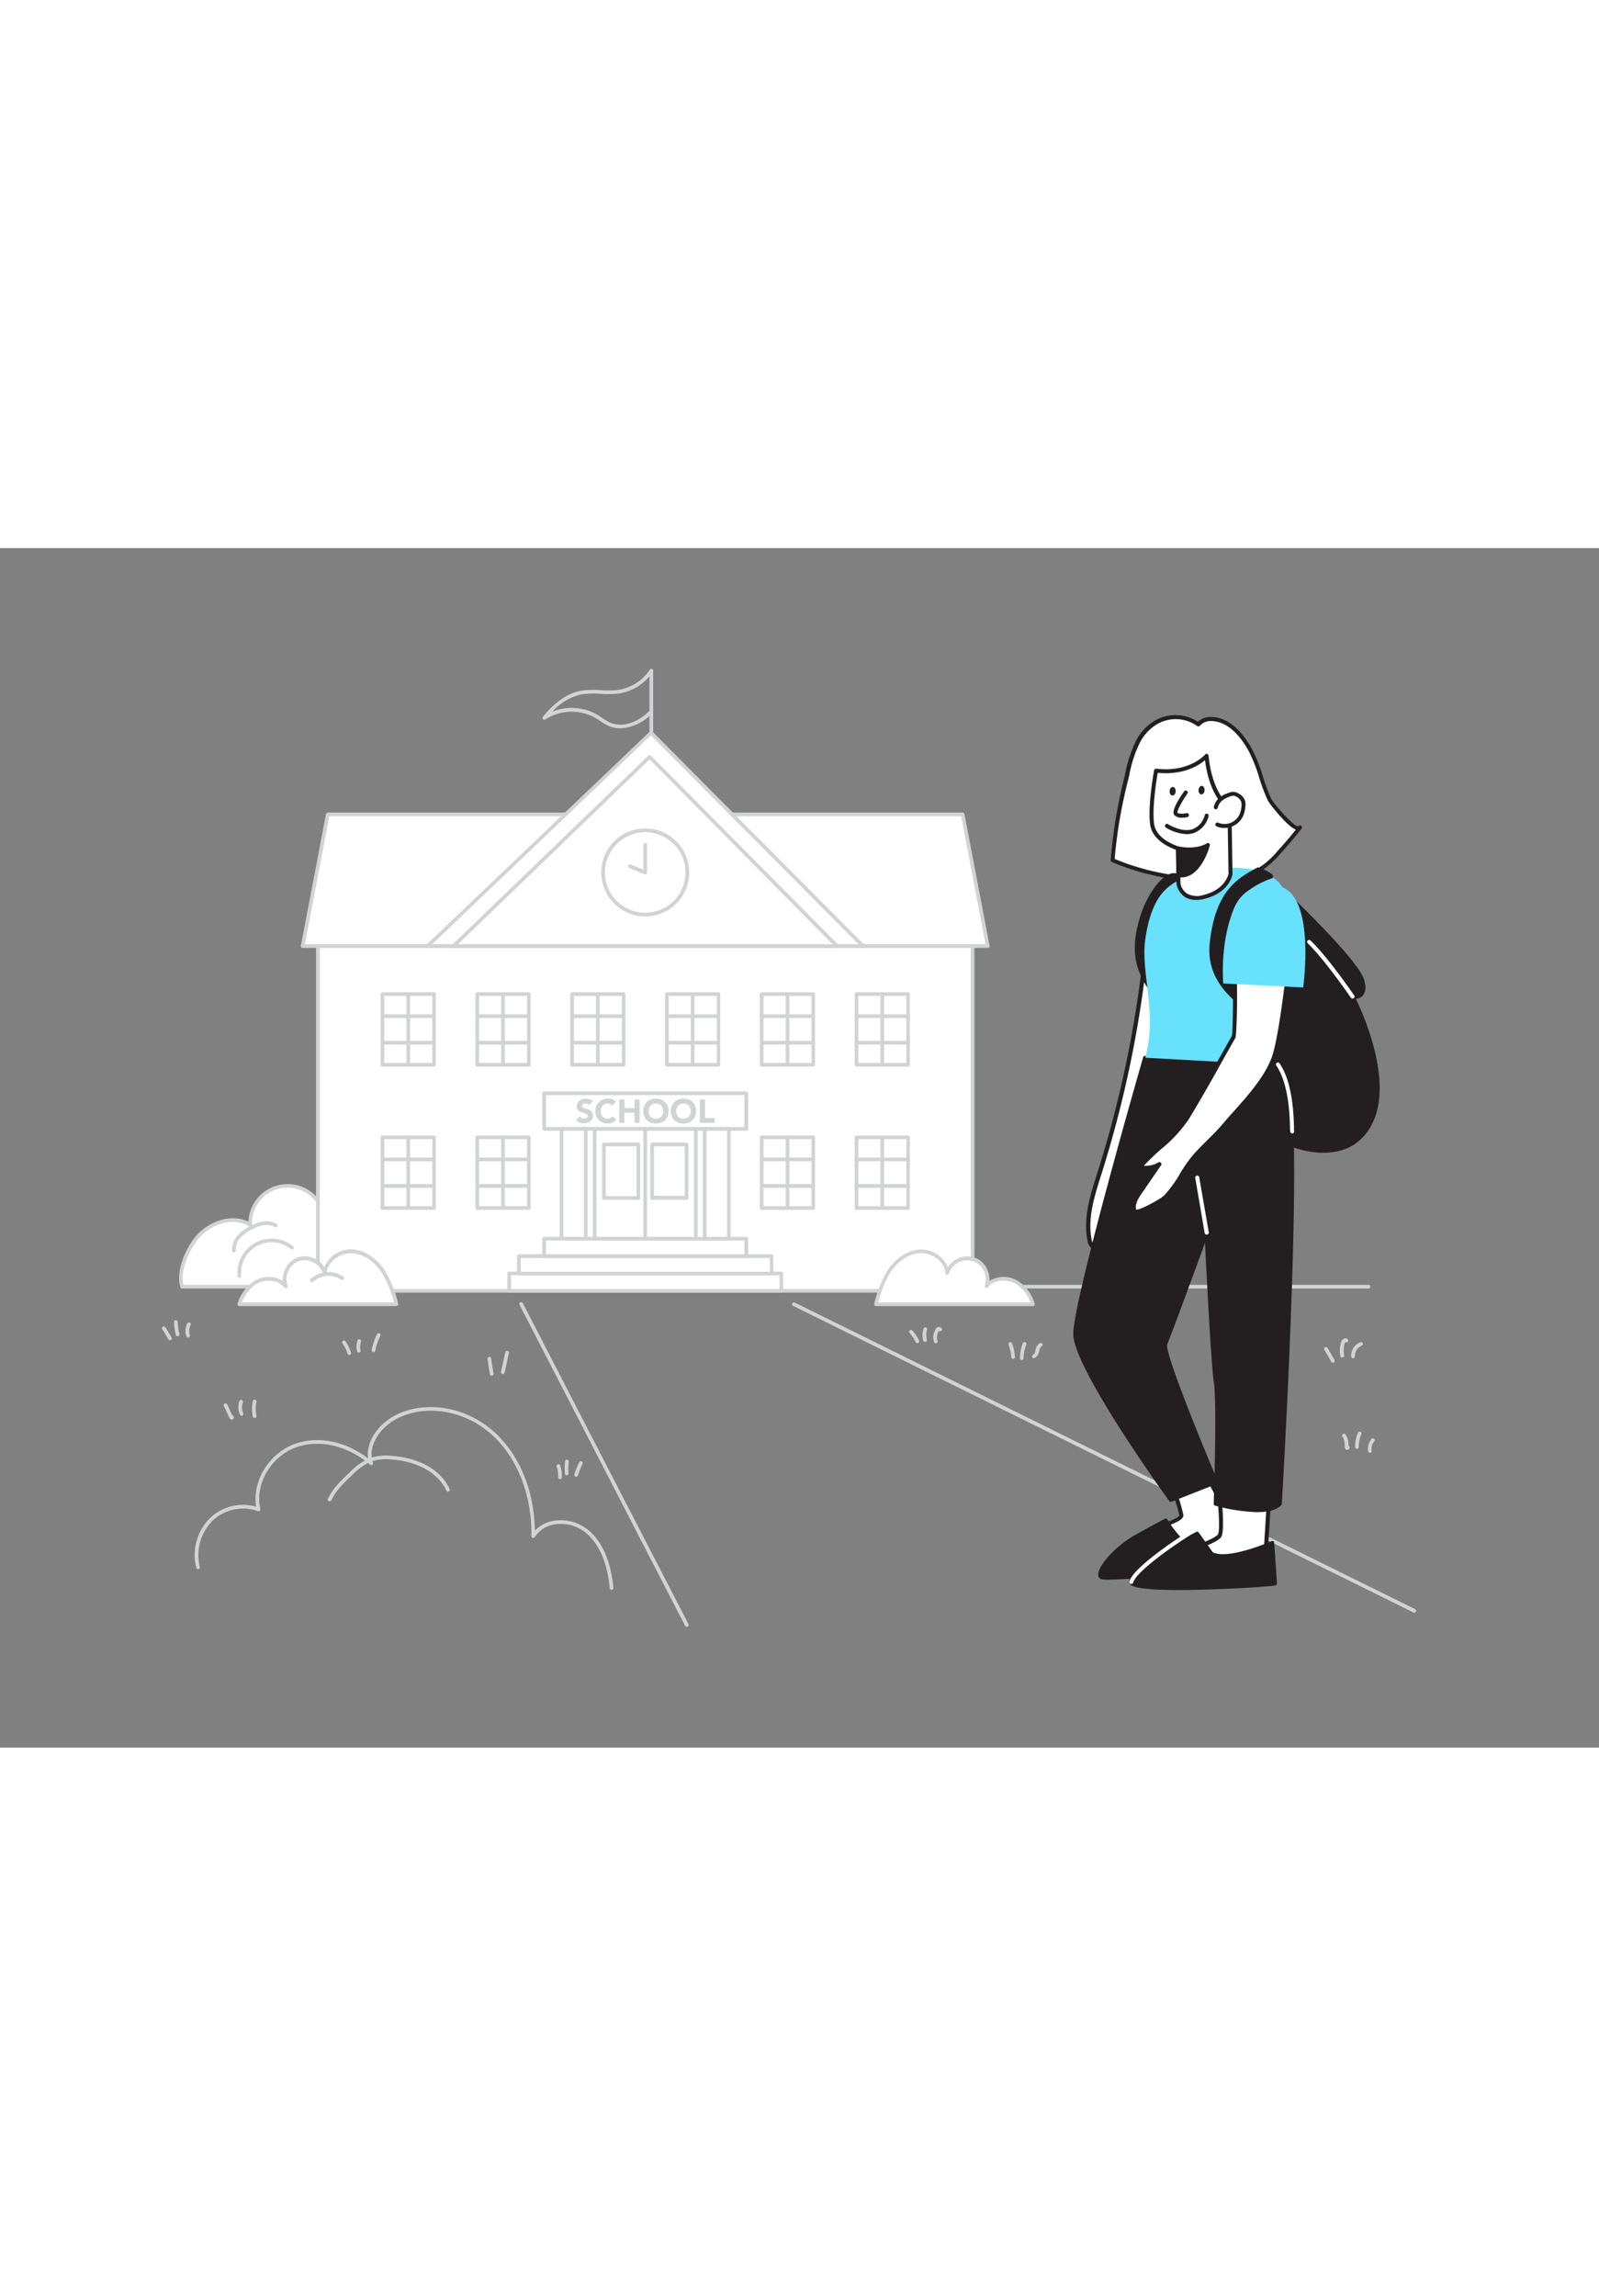 <svg xmlns="http://www.w3.org/2000/svg" viewBox="0 0 400 300" data-imageid="knowledge-0" imageName="School" class="illustrations_image" style="width: 209px;"><rect x="0" y="0" width="400" height="300" fill="#808080" stroke="none"/><g id="_89_school" data-name="#89_school"><path d="M108.56,184.72c-.51-4.61-5-8.82-9.76-8.18,2.77-6.92-1.48-15.75-8.6-17.92-4.17-1.27-9.64.26-10.88,4.44a9.37,9.37,0,0,0-16.72,6.17c-4.42-2.65-10.52-.45-13.64,3.64-2.36,3.1-4.53,8.16-3.4,11.85Z" fill="#fff"/><path d="M108.56,185.18h-63a.45.45,0,0,1-.44-.33c-1.16-3.78,1-9,3.47-12.26,2.95-3.86,8.83-6.39,13.55-4.13a9.83,9.83,0,0,1,17-6.29,6.91,6.91,0,0,1,3.15-3.27,10.83,10.83,0,0,1,8-.72A14.58,14.58,0,0,1,99.48,176a8.69,8.69,0,0,1,5.68,2,10.15,10.15,0,0,1,3.86,6.69.44.44,0,0,1-.12.35A.46.46,0,0,1,108.56,185.18Zm-62.65-.92H108a9.34,9.34,0,0,0-3.43-5.55A7.64,7.64,0,0,0,98.86,177a.47.47,0,0,1-.49-.63,13.61,13.61,0,0,0-8.31-17.31,9.93,9.93,0,0,0-7.32.65,5.92,5.92,0,0,0-3,3.48.46.46,0,0,1-.8.15,8.91,8.91,0,0,0-15.9,5.87.48.48,0,0,1-.23.42.49.49,0,0,1-.47,0c-4.39-2.63-10.18-.22-13,3.52C47.05,176.13,45.06,180.81,45.91,184.26Z" fill="#d1d3d4"/><path d="M342.34,185.18H247.1a.46.46,0,0,1-.46-.46.45.45,0,0,1,.46-.46h95.24a.45.45,0,0,1,.46.46A.46.46,0,0,1,342.34,185.18Z" fill="#d1d3d4"/><path d="M353.78,266.25a.37.37,0,0,1-.2-.05L198.41,189.53a.46.46,0,1,1,.41-.83L354,265.38a.46.46,0,0,1-.21.87Z" fill="#d1d3d4"/><polygon points="82 66.59 240.82 66.59 247.1 99.52 75.72 99.52 82 66.59" fill="#fff"/><path d="M247.1,100H75.72a.46.46,0,0,1-.35-.17.47.47,0,0,1-.1-.38l6.28-32.92a.46.46,0,0,1,.45-.38H240.82a.46.46,0,0,1,.45.38l6.28,32.92a.44.44,0,0,1-.1.38A.43.43,0,0,1,247.1,100ZM76.28,99.06H246.54l-6.1-32H82.38Z" fill="#d1d3d4"/><rect x="79.52" y="99.52" width="163.79" height="86.24" fill="#fff"/><path d="M243.3,186.22H79.52a.46.46,0,0,1-.46-.46V99.52a.45.45,0,0,1,.46-.46H243.3a.45.45,0,0,1,.46.46v86.24A.46.46,0,0,1,243.3,186.22ZM80,185.3H242.84V100H80Z" fill="#d1d3d4"/><polygon points="162.83 46.2 106.96 99.52 215.86 99.52 162.83 46.2" fill="#fff"/><path d="M215.86,100H107a.47.47,0,0,1-.43-.29.46.46,0,0,1,.11-.51l55.87-53.31a.47.47,0,0,1,.65,0l53,53.31a.46.46,0,0,1,.1.5A.46.46,0,0,1,215.86,100Zm-107.75-.92H214.76L162.82,46.85Z" fill="#d1d3d4"/><polygon points="162.51 52.22 113.44 99.52 209.38 99.52 162.51 52.22" fill="#fff"/><path d="M209.38,100H113.44a.47.47,0,0,1-.43-.29.48.48,0,0,1,.11-.51l49.07-47.29a.46.46,0,0,1,.65,0l46.87,47.3a.46.46,0,0,1-.33.79Zm-94.8-.92h93.7L162.5,52.86Z" fill="#d1d3d4"/><circle cx="161.41" cy="81.13" r="10.53" fill="#fff"/><path d="M161.41,92.12a11,11,0,1,1,11-11A11,11,0,0,1,161.41,92.12Zm0-21.06a10.07,10.07,0,1,0,10.07,10.07A10.08,10.08,0,0,0,161.41,71.06Z" fill="#d1d3d4"/><rect x="127.38" y="181.41" width="68.06" height="4.34" fill="#fff"/><path d="M195.44,186.22H127.38a.46.46,0,0,1-.46-.46v-4.35a.46.46,0,0,1,.46-.46h68.06a.46.46,0,0,1,.46.46v4.35A.46.46,0,0,1,195.44,186.22Zm-67.6-.92H195v-3.43H127.84Z" fill="#d1d3d4"/><rect x="129.79" y="177.07" width="63.24" height="4.34" fill="#fff"/><path d="M193,181.87H129.79a.46.46,0,0,1-.46-.46v-4.34a.46.46,0,0,1,.46-.46H193a.46.46,0,0,1,.46.46v4.34A.46.46,0,0,1,193,181.87ZM130.25,181h62.32v-3.42H130.25Z" fill="#d1d3d4"/><rect x="136.13" y="172.72" width="50.57" height="4.34" fill="#fff"/><path d="M186.69,177.53H136.13a.46.46,0,0,1-.46-.46v-4.35a.46.46,0,0,1,.46-.46h50.56a.47.47,0,0,1,.47.46v4.35A.47.47,0,0,1,186.69,177.53Zm-50.1-.92h49.64v-3.43H136.59Z" fill="#d1d3d4"/><rect x="136.13" y="136.36" width="50.57" height="8.9" fill="#fff"/><path d="M186.69,145.72H136.13a.46.46,0,0,1-.46-.46v-8.9a.46.46,0,0,1,.46-.46h50.56a.47.47,0,0,1,.47.46v8.9A.47.47,0,0,1,186.69,145.72Zm-50.1-.92h49.64v-8H136.59Z" fill="#d1d3d4"/><rect x="129.77" y="155.97" width="27.46" height="6.05" transform="translate(302.5 15.49) rotate(90)" fill="#fff"/><path d="M146.53,173.18h-6.05a.46.46,0,0,1-.46-.46V145.26a.47.47,0,0,1,.46-.46h6.05a.47.47,0,0,1,.46.46v27.46A.46.46,0,0,1,146.53,173.18Zm-5.59-.92h5.13V145.72h-5.13Z" fill="#d1d3d4"/><rect x="165.58" y="155.97" width="27.46" height="6.05" transform="translate(338.31 -20.32) rotate(90)" fill="#fff"/><path d="M182.34,173.18h-6.05a.46.46,0,0,1-.46-.46V145.26a.47.47,0,0,1,.46-.46h6.05a.47.47,0,0,1,.46.46v27.46A.46.46,0,0,1,182.34,173.18Zm-5.59-.92h5.13V145.72h-5.13Z" fill="#d1d3d4"/><rect x="148.75" y="145.26" width="25.32" height="27.46" fill="#fff"/><path d="M174.07,173.18H148.75a.46.46,0,0,1-.46-.46V145.26a.47.47,0,0,1,.46-.46h25.32a.47.47,0,0,1,.46.46v27.46A.46.46,0,0,1,174.07,173.18Zm-24.86-.92h24.4V145.72h-24.4Z" fill="#d1d3d4"/><path d="M161.41,173.18a.46.46,0,0,1-.46-.46V145.26a.46.46,0,0,1,.92,0v27.46A.46.46,0,0,1,161.41,173.18Z" fill="#d1d3d4"/><rect x="151.07" y="149.16" width="8.61" height="13.33" fill="#fff"/><path d="M159.68,163h-8.61a.46.46,0,0,1-.46-.46V149.16a.47.47,0,0,1,.46-.46h8.61a.47.47,0,0,1,.46.46v13.33A.46.46,0,0,1,159.68,163Zm-8.15-.92h7.69V149.62h-7.69Z" fill="#d1d3d4"/><rect x="163.14" y="149.16" width="8.61" height="13.33" fill="#fff"/><path d="M171.75,163h-8.61a.46.46,0,0,1-.46-.46V149.16a.47.47,0,0,1,.46-.46h8.61a.47.47,0,0,1,.46.46v13.33A.46.46,0,0,1,171.75,163ZM163.6,162h7.69V149.62H163.6Z" fill="#d1d3d4"/><rect x="95.68" y="111.55" width="12.88" height="17.67" fill="#fff"/><path d="M108.56,129.69H95.67a.47.47,0,0,1-.46-.47V111.55a.47.47,0,0,1,.46-.46h12.89a.47.47,0,0,1,.46.46v17.67A.47.47,0,0,1,108.56,129.69Zm-12.42-.93h12V112h-12Z" fill="#d1d3d4"/><path d="M102.12,129.69a.46.46,0,0,1-.46-.47V111.55a.46.46,0,0,1,.46-.46.47.47,0,0,1,.46.46v17.67A.47.47,0,0,1,102.12,129.69Z" fill="#d1d3d4"/><path d="M108.56,117.53H95.67a.47.47,0,0,1,0-.93h12.89a.47.47,0,0,1,0,.93Z" fill="#d1d3d4"/><path d="M108.56,124.17H95.67a.46.46,0,1,1,0-.92h12.89a.46.46,0,1,1,0,.92Z" fill="#d1d3d4"/><rect x="119.39" y="111.55" width="12.88" height="17.67" fill="#fff"/><path d="M132.28,129.69H119.39a.47.47,0,0,1-.46-.47V111.55a.47.47,0,0,1,.46-.46h12.89a.47.47,0,0,1,.46.46v17.67A.47.47,0,0,1,132.28,129.69Zm-12.43-.93h12V112h-12Z" fill="#d1d3d4"/><path d="M125.83,129.69a.47.47,0,0,1-.46-.47V111.55a.47.47,0,0,1,.46-.46.46.46,0,0,1,.46.46v17.67A.46.46,0,0,1,125.83,129.69Z" fill="#d1d3d4"/><path d="M132.28,117.53H119.39a.47.47,0,0,1,0-.93h12.89a.47.47,0,0,1,0,.93Z" fill="#d1d3d4"/><path d="M132.28,124.17H119.39a.46.46,0,1,1,0-.92h12.89a.46.46,0,1,1,0,.92Z" fill="#d1d3d4"/><rect x="143.11" y="111.55" width="12.88" height="17.67" fill="#fff"/><path d="M156,129.69H143.11a.47.47,0,0,1-.46-.47V111.55a.47.47,0,0,1,.46-.46H156a.46.46,0,0,1,.46.46v17.67A.46.46,0,0,1,156,129.69Zm-12.42-.93h12V112h-12Z" fill="#d1d3d4"/><path d="M149.55,129.69a.47.47,0,0,1-.46-.47V111.55a.47.47,0,0,1,.46-.46.46.46,0,0,1,.46.46v17.67A.46.46,0,0,1,149.55,129.69Z" fill="#d1d3d4"/><path d="M156,117.53H143.11a.47.47,0,0,1,0-.93H156a.47.47,0,0,1,0,.93Z" fill="#d1d3d4"/><path d="M156,124.17H143.11a.46.46,0,1,1,0-.92H156a.46.46,0,1,1,0,.92Z" fill="#d1d3d4"/><rect x="166.83" y="111.55" width="12.88" height="17.67" fill="#fff"/><path d="M179.71,129.69H166.83a.46.46,0,0,1-.46-.47V111.55a.46.46,0,0,1,.46-.46h12.88a.47.47,0,0,1,.46.46v17.67A.47.47,0,0,1,179.71,129.69Zm-12.42-.93h12V112h-12Z" fill="#d1d3d4"/><path d="M173.27,129.69a.47.47,0,0,1-.46-.47V111.55a.46.46,0,0,1,.92,0v17.67A.47.47,0,0,1,173.27,129.69Z" fill="#d1d3d4"/><path d="M179.71,117.53H166.83a.47.47,0,0,1,0-.93h12.88a.47.47,0,0,1,0,.93Z" fill="#d1d3d4"/><path d="M179.71,124.17H166.83a.46.46,0,0,1,0-.92h12.88a.46.46,0,1,1,0,.92Z" fill="#d1d3d4"/><rect x="190.55" y="111.55" width="12.88" height="17.67" fill="#fff"/><path d="M203.43,129.69H190.55a.47.47,0,0,1-.47-.47V111.55a.47.47,0,0,1,.47-.46h12.88a.47.47,0,0,1,.46.46v17.67A.47.47,0,0,1,203.43,129.69ZM191,128.76h12V112H191Z" fill="#d1d3d4"/><path d="M197,129.69a.46.46,0,0,1-.46-.47V111.55a.46.46,0,0,1,.46-.46.47.47,0,0,1,.46.46v17.67A.47.47,0,0,1,197,129.69Z" fill="#d1d3d4"/><path d="M203.43,117.53H190.55a.47.47,0,1,1,0-.93h12.88a.47.47,0,0,1,0,.93Z" fill="#d1d3d4"/><path d="M203.43,124.17H190.55a.46.46,0,1,1,0-.92h12.88a.46.46,0,1,1,0,.92Z" fill="#d1d3d4"/><rect x="214.26" y="111.55" width="12.88" height="17.67" fill="#fff"/><path d="M227.15,129.69H214.26a.47.47,0,0,1-.46-.47V111.55a.47.47,0,0,1,.46-.46h12.89a.47.47,0,0,1,.46.46v17.67A.47.47,0,0,1,227.15,129.69Zm-12.43-.93h12V112h-12Z" fill="#d1d3d4"/><path d="M220.71,129.69a.47.47,0,0,1-.47-.47V111.55a.47.47,0,0,1,.93,0v17.67A.47.47,0,0,1,220.71,129.69Z" fill="#d1d3d4"/><path d="M227.15,117.53H214.26a.47.47,0,0,1,0-.93h12.89a.47.47,0,0,1,0,.93Z" fill="#d1d3d4"/><path d="M227.15,124.17H214.26a.46.46,0,1,1,0-.92h12.89a.46.46,0,0,1,0,.92Z" fill="#d1d3d4"/><rect x="95.68" y="147.37" width="12.88" height="17.67" fill="#fff"/><path d="M108.56,165.51H95.67a.47.47,0,0,1-.46-.46V147.37a.47.47,0,0,1,.46-.46h12.89a.47.47,0,0,1,.46.46v17.68A.47.47,0,0,1,108.56,165.51Zm-12.42-.92h12V147.83h-12Z" fill="#d1d3d4"/><path d="M102.12,165.51a.46.46,0,0,1-.46-.46V147.37a.46.46,0,0,1,.46-.46.47.47,0,0,1,.46.46v17.68A.47.47,0,0,1,102.12,165.51Z" fill="#d1d3d4"/><path d="M108.56,153.35H95.67a.47.47,0,0,1-.46-.46.46.46,0,0,1,.46-.46h12.89a.46.46,0,0,1,.46.46A.47.47,0,0,1,108.56,153.35Z" fill="#d1d3d4"/><path d="M108.56,160H95.67a.46.46,0,0,1-.46-.46.47.47,0,0,1,.46-.46h12.89a.47.47,0,0,1,.46.46A.46.46,0,0,1,108.56,160Z" fill="#d1d3d4"/><rect x="119.39" y="147.37" width="12.88" height="17.67" fill="#fff"/><path d="M132.28,165.51H119.39a.47.47,0,0,1-.46-.46V147.37a.47.47,0,0,1,.46-.46h12.89a.47.47,0,0,1,.46.46v17.68A.47.47,0,0,1,132.28,165.51Zm-12.43-.92h12V147.83h-12Z" fill="#d1d3d4"/><path d="M125.83,165.51a.47.47,0,0,1-.46-.46V147.37a.47.47,0,0,1,.46-.46.46.46,0,0,1,.46.46v17.68A.46.46,0,0,1,125.83,165.51Z" fill="#d1d3d4"/><path d="M132.28,153.35H119.39a.47.47,0,0,1-.46-.46.46.46,0,0,1,.46-.46h12.89a.46.46,0,0,1,.46.46A.47.47,0,0,1,132.28,153.35Z" fill="#d1d3d4"/><path d="M132.28,160H119.39a.46.46,0,0,1-.46-.46.47.47,0,0,1,.46-.46h12.89a.47.47,0,0,1,.46.46A.46.46,0,0,1,132.28,160Z" fill="#d1d3d4"/><rect x="190.55" y="147.37" width="12.88" height="17.67" fill="#fff"/><path d="M203.43,165.51H190.55a.47.47,0,0,1-.47-.46V147.37a.47.47,0,0,1,.47-.46h12.88a.47.47,0,0,1,.46.46v17.68A.47.47,0,0,1,203.43,165.51ZM191,164.59h12V147.83H191Z" fill="#d1d3d4"/><path d="M197,165.51a.46.46,0,0,1-.46-.46V147.37a.46.46,0,0,1,.46-.46.47.47,0,0,1,.46.46v17.68A.47.47,0,0,1,197,165.51Z" fill="#d1d3d4"/><path d="M203.43,153.35H190.55a.47.47,0,0,1-.47-.46.46.46,0,0,1,.47-.46h12.88a.46.46,0,0,1,.46.46A.47.47,0,0,1,203.43,153.35Z" fill="#d1d3d4"/><path d="M203.43,160H190.55a.46.46,0,0,1-.47-.46.47.47,0,0,1,.47-.46h12.88a.47.47,0,0,1,.46.46A.46.46,0,0,1,203.43,160Z" fill="#d1d3d4"/><rect x="214.26" y="147.37" width="12.88" height="17.67" fill="#fff"/><path d="M227.15,165.51H214.26a.47.47,0,0,1-.46-.46V147.37a.47.47,0,0,1,.46-.46h12.89a.47.47,0,0,1,.46.46v17.68A.47.47,0,0,1,227.15,165.51Zm-12.43-.92h12V147.83h-12Z" fill="#d1d3d4"/><path d="M220.71,165.51a.47.47,0,0,1-.47-.46V147.37a.47.47,0,0,1,.93,0v17.68A.47.47,0,0,1,220.71,165.51Z" fill="#d1d3d4"/><path d="M227.15,153.35H214.26a.47.47,0,0,1-.46-.46.46.46,0,0,1,.46-.46h12.89a.46.46,0,0,1,.46.46A.47.47,0,0,1,227.15,153.35Z" fill="#d1d3d4"/><path d="M227.15,160H214.26a.46.46,0,0,1-.46-.46.47.47,0,0,1,.46-.46h12.89a.47.47,0,0,1,.46.46A.46.46,0,0,1,227.15,160Z" fill="#d1d3d4"/><path d="M162.93,46.66a.45.45,0,0,1-.46-.46V30.68a.45.45,0,0,1,.46-.46.46.46,0,0,1,.46.46V46.2A.46.46,0,0,1,162.93,46.66Z" fill="#d1d3d4"/><path d="M155.18,45.08a7.31,7.31,0,0,1-2.92-.6,13.56,13.56,0,0,1-2.16-1.26c-.36-.24-.72-.48-1.09-.71a12.15,12.15,0,0,0-12.59.35.46.46,0,0,1-.6-.07.47.47,0,0,1,0-.6c3-3.69,6.14-5.87,9.44-6.5a22.09,22.09,0,0,1,5-.16,23,23,0,0,0,4.23-.05,11.6,11.6,0,0,0,8.07-5.06.47.47,0,0,1,.64-.13.47.47,0,0,1,.13.64,12.57,12.57,0,0,1-8.72,5.47,24.79,24.79,0,0,1-4.39.05,21.16,21.16,0,0,0-4.79.14,14,14,0,0,0-7.24,4.31,12.94,12.94,0,0,1,11.31.82c.39.23.76.48,1.13.73a12.71,12.71,0,0,0,2,1.19c3.37,1.46,7.31-.38,9.73-2.84a.46.46,0,0,1,.65,0,.45.45,0,0,1,0,.65A11.58,11.58,0,0,1,155.18,45.08Z" fill="#d1d3d4"/><polyline points="161.41 74.22 161.41 81.13 157.58 79.61" fill="#fff"/><path d="M161.41,81.59a.47.47,0,0,1-.17,0L157.41,80a.45.45,0,0,1-.26-.59.45.45,0,0,1,.6-.26l3.2,1.27V74.22a.46.46,0,1,1,.92,0v6.91a.47.47,0,0,1-.2.38A.42.42,0,0,1,161.41,81.59Z" fill="#d1d3d4"/><path d="M147.39,139.31A.91.91,0,0,0,147,139a1.45,1.45,0,0,0-.52-.1l-.29,0a1.36,1.36,0,0,0-.28.11.53.53,0,0,0-.21.18.48.48,0,0,0-.09.29.47.47,0,0,0,.2.4,1.66,1.66,0,0,0,.5.24c.21.07.42.14.66.2a2.9,2.9,0,0,1,.65.28,1.67,1.67,0,0,1,.5.49,1.53,1.53,0,0,1,.2.82,1.91,1.91,0,0,1-.18.86,2,2,0,0,1-.5.61,2.19,2.19,0,0,1-.72.35,3.21,3.21,0,0,1-1.93-.06,2.58,2.58,0,0,1-.91-.56l.92-1a1.43,1.43,0,0,0,.5.41,1.52,1.52,0,0,0,.63.14l.32,0a1.26,1.26,0,0,0,.29-.12.76.76,0,0,0,.21-.19.47.47,0,0,0,.07-.27.48.48,0,0,0-.2-.42,1.73,1.73,0,0,0-.51-.26l-.66-.22a2.67,2.67,0,0,1-.67-.29,1.66,1.66,0,0,1-.51-.48,1.42,1.42,0,0,1-.2-.79,1.72,1.72,0,0,1,.19-.83,1.86,1.86,0,0,1,.49-.59,2.21,2.21,0,0,1,.72-.36,2.94,2.94,0,0,1,.84-.12,3.1,3.1,0,0,1,1,.14,2.19,2.19,0,0,1,.84.47Z" fill="#d1d3d4"/><path d="M153.09,139.4a1.26,1.26,0,0,0-.47-.35,1.44,1.44,0,0,0-.64-.13,1.72,1.72,0,0,0-.68.14,1.9,1.9,0,0,0-.54.4,1.7,1.7,0,0,0-.35.6,2.26,2.26,0,0,0,0,1.51,1.79,1.79,0,0,0,.35.6,1.46,1.46,0,0,0,.53.39,1.6,1.6,0,0,0,1.35,0,1.35,1.35,0,0,0,.51-.47l1.08.81a2.29,2.29,0,0,1-.95.77,3,3,0,0,1-1.18.25,3.49,3.49,0,0,1-1.27-.22,2.86,2.86,0,0,1-1-.62,2.78,2.78,0,0,1-.66-1,3.28,3.28,0,0,1-.23-1.28,3.31,3.31,0,0,1,.23-1.28,2.88,2.88,0,0,1,.66-1,3,3,0,0,1,1-.62,3.72,3.72,0,0,1,1.27-.21,3.12,3.12,0,0,1,.52,0,2.46,2.46,0,0,1,.53.15,2,2,0,0,1,.5.26,2.12,2.12,0,0,1,.44.41Z" fill="#d1d3d4"/><path d="M154.93,137.88h1.3v2.19h2.51v-2.19H160v5.87h-1.29v-2.54h-2.51v2.54h-1.3Z" fill="#d1d3d4"/><path d="M160.91,140.81a3.32,3.32,0,0,1,.24-1.28,2.88,2.88,0,0,1,.66-1,3,3,0,0,1,1-.62,3.95,3.95,0,0,1,2.54,0,2.91,2.91,0,0,1,1,.62,2.62,2.62,0,0,1,.66,1,3.32,3.32,0,0,1,.24,1.28,3.28,3.28,0,0,1-.24,1.28,2.54,2.54,0,0,1-.66,1,2.77,2.77,0,0,1-1,.62,3.78,3.78,0,0,1-2.54,0,2.86,2.86,0,0,1-1-.62,2.78,2.78,0,0,1-.66-1A3.28,3.28,0,0,1,160.91,140.81Zm1.35,0a2.06,2.06,0,0,0,.13.76,1.61,1.61,0,0,0,.94,1,1.82,1.82,0,0,0,.75.14,1.79,1.79,0,0,0,.75-.14,1.56,1.56,0,0,0,.58-.39,1.84,1.84,0,0,0,.37-.6,2.26,2.26,0,0,0,0-1.51,1.74,1.74,0,0,0-.37-.6,1.72,1.72,0,0,0-.58-.4,2,2,0,0,0-.75-.14,2,2,0,0,0-.75.14,1.82,1.82,0,0,0-.58.4,1.58,1.58,0,0,0-.36.6A2,2,0,0,0,162.26,140.81Z" fill="#d1d3d4"/><path d="M167.81,140.81a3.32,3.32,0,0,1,.24-1.28,2.88,2.88,0,0,1,.66-1,3,3,0,0,1,1-.62,3.95,3.95,0,0,1,2.54,0,3.06,3.06,0,0,1,1,.62,2.72,2.72,0,0,1,.65,1,3.32,3.32,0,0,1,.24,1.28,3.28,3.28,0,0,1-.24,1.28,2.63,2.63,0,0,1-.65,1,2.9,2.9,0,0,1-1,.62,3.78,3.78,0,0,1-2.54,0,2.86,2.86,0,0,1-1-.62,2.78,2.78,0,0,1-.66-1A3.28,3.28,0,0,1,167.81,140.81Zm1.35,0a2.06,2.06,0,0,0,.13.76,1.55,1.55,0,0,0,.37.6,1.61,1.61,0,0,0,.57.39,1.86,1.86,0,0,0,.75.14,1.79,1.79,0,0,0,.75-.14,1.56,1.56,0,0,0,.58-.39,1.84,1.84,0,0,0,.37-.6,2.26,2.26,0,0,0,0-1.51,1.74,1.74,0,0,0-.37-.6,1.72,1.72,0,0,0-.58-.4,2,2,0,0,0-.75-.14,2,2,0,0,0-.75.14,1.78,1.78,0,0,0-.57.4,1.48,1.48,0,0,0-.37.6A2,2,0,0,0,169.16,140.81Z" fill="#d1d3d4"/><path d="M175.08,137.88h1.29v4.67h2.4v1.2h-3.69Z" fill="#d1d3d4"/><path d="M219.14,189.11a28.33,28.33,0,0,1,3.21-8.1c1.75-2.7,4.57-4.92,7.79-5.11s6.63,2.18,6.85,5.4a5.18,5.18,0,1,1,9.82,3.3c1.76-2.23,5.32-2.39,7.73-.88a10,10,0,0,1,3.91,5.39Z" fill="#fff"/><path d="M258.45,189.57H219.14a.46.46,0,0,1-.44-.58,28.58,28.58,0,0,1,3.26-8.23c2-3.15,5.09-5.14,8.15-5.32a7.18,7.18,0,0,1,7,4.4,5.79,5.79,0,0,1,2.23-2,5.37,5.37,0,0,1,7.6,2.55,5.94,5.94,0,0,1,.57,2.9,6.85,6.85,0,0,1,7.22.05,10.35,10.35,0,0,1,4.1,5.63.45.45,0,0,1-.06.42A.44.44,0,0,1,258.45,189.57Zm-38.7-.92h38a9.29,9.29,0,0,0-3.5-4.54c-2.1-1.31-5.46-1.32-7.12.78a.47.47,0,0,1-.59.11.44.44,0,0,1-.2-.56,4.81,4.81,0,0,0-.22-3.67,4.72,4.72,0,0,0-8.73.65.46.46,0,0,1-.9-.09c-.21-3.05-3.55-5.16-6.36-5s-5.56,2-7.44,4.9A26.6,26.6,0,0,0,219.75,188.65Z" fill="#d1d3d4"/><path d="M99.17,189.11A28.6,28.6,0,0,0,96,181c-1.76-2.7-4.58-4.92-7.8-5.11s-6.63,2.18-6.85,5.4a5.18,5.18,0,1,0-9.81,3.3c-1.77-2.23-5.33-2.39-7.74-.88a10,10,0,0,0-3.9,5.39Z" fill="#fff"/><path d="M99.17,189.57H59.87a.47.47,0,0,1-.38-.19.45.45,0,0,1-.06-.42,10.44,10.44,0,0,1,4.1-5.63,6.88,6.88,0,0,1,7.22-.06,5.92,5.92,0,0,1,.57-2.89,5.67,5.67,0,0,1,3.23-3,5.61,5.61,0,0,1,4.37.43,5.79,5.79,0,0,1,2.23,2,7.19,7.19,0,0,1,7-4.4c3.07.18,6.11,2.17,8.15,5.32A28.58,28.58,0,0,1,99.61,189a.47.47,0,0,1-.07.4A.46.46,0,0,1,99.17,189.57Zm-38.65-.92h38a26.62,26.62,0,0,0-3-7.39c-1.88-2.9-4.66-4.74-7.44-4.9s-6.15,1.92-6.36,5a.46.46,0,0,1-.9.09,4.93,4.93,0,0,0-6-3.14,4.66,4.66,0,0,0-2.68,2.49,4.72,4.72,0,0,0-.22,3.67.46.46,0,0,1-.21.56.48.48,0,0,1-.59-.11c-1.65-2.1-5-2.09-7.12-.78A9.29,9.29,0,0,0,60.52,188.65Z" fill="#d1d3d4"/><path d="M287.05,95.63a279.4,279.4,0,0,1-12,60.54c-1.74,5.52-3.67,11.29-2.51,17a2.63,2.63,0,0,0,.63,1.42c1.32,1.26,3.24-.71,4-2.38,6.61-15.13,13.16-30.47,16-46.73,1.35-7.77,1.65-16.41-2.9-22.85" fill="#fff"/><path d="M274.14,175.47a1.87,1.87,0,0,1-1.31-.55,3,3,0,0,1-.78-1.69c-1.15-5.6.63-11.21,2.35-16.63l.18-.58a279.2,279.2,0,0,0,12-60.44.5.5,0,0,1,.56-.47.53.53,0,0,1,.47.56,281.1,281.1,0,0,1-12,60.66l-.19.58c-1.67,5.3-3.41,10.78-2.32,16.11a2.13,2.13,0,0,0,.49,1.15.78.78,0,0,0,.78.24,4.34,4.34,0,0,0,2.36-2.45c6.11-14,13-29.87,15.95-46.61,1.76-10.12.87-17.26-2.81-22.47a.52.52,0,0,1,.12-.72.51.51,0,0,1,.72.13c3.85,5.45,4.8,12.83,3,23.24-2.93,16.86-9.89,32.79-16,46.84-.58,1.33-1.83,2.8-3.11,3.06A2.58,2.58,0,0,1,274.14,175.47Z" fill="#231f20"/><path d="M293.58,235.58a37,37,0,0,1,2,6.32c.11,1.11-4.84,2.56-4.49,2.59s1.17,8.8,4.16,9.4,11.27-6.17,12.54-8-6.22-14.55-6.22-14.55Z" fill="#fff"/><path d="M295.59,254.44a2.63,2.63,0,0,1-.49,0c-2.55-.52-3.6-5.61-4.17-8.35-.1-.47-.21-1-.27-1.21a.5.5,0,0,1-.14-.28c-.07-.44.18-.54,1-.85,2.74-1,3.41-1.55,3.5-1.8a39,39,0,0,0-1.88-6,.62.62,0,0,1-.07-.42.54.54,0,0,1,.26-.33l8-4.21a.51.51,0,0,1,.68.19c1.8,3.06,7.55,13.18,6.2,15.1C307,247.88,299.23,254.44,295.59,254.44Zm-3.89-9.69c.07.27.14.62.24,1.09.44,2.15,1.48,7.17,3.37,7.55,2.7.54,10.76-6,12-7.77.64-.93-2.57-7.67-6-13.56l-7.08,3.75a40.36,40.36,0,0,1,1.8,6c.11,1-1.38,1.77-4.16,2.83Z" fill="#231f20"/><path d="M298.65,251.08a27.61,27.61,0,0,1-7.09-7.81s-7.24,3.86-8.58,4.73c-5.69,3.72-9.09,9-7.24,9.44s18.73-.92,23-1.9S298.65,251.08,298.65,251.08Z" fill="#231f20"/><path d="M277.13,258a8.47,8.47,0,0,1-1.5-.08,1.09,1.09,0,0,1-.89-.91c-.33-1.79,3-6.22,8-9.46,1.34-.87,8.33-4.6,8.62-4.76a.51.51,0,0,1,.68.18,27.34,27.34,0,0,0,6.93,7.66l0,0c.25.2,2.45,2,2.08,3.68-.19.82-.94,1.38-2.23,1.68C295.31,256.86,281.89,258,277.13,258ZM291.39,244c-1.57.83-7,3.76-8.12,4.49-4.94,3.22-7.71,7.33-7.51,8.4,0,.07,0,.08.09.09,1.69.37,18.5-.91,22.74-1.89.6-.14,1.34-.41,1.45-.91.18-.8-1.05-2.11-1.7-2.63A27.94,27.94,0,0,1,291.39,244Z" fill="#231f20"/><path d="M284.83,48.1a12,12,0,0,1,4.24-4.43,9.79,9.79,0,0,1,10.68.43,4.15,4.15,0,0,1,3.42-1.34c4.33.19,7.43,3.91,9.43,7.41,2.29,4,3,8.62,5,12.76.33.7,6.44,8.49,7.66,6.95-1.68,2.12-3.43,4.19-5.24,6.19a21.59,21.59,0,0,1-5.56,4.76,19.72,19.72,0,0,1-8,1.91,61.33,61.33,0,0,1-28.13-4.68,120.61,120.61,0,0,1,3.21-19.52C282.44,54.86,283.09,51.15,284.83,48.1Z" fill="#fff"/><path d="M302.15,83.39a61.85,61.85,0,0,1-24-4.87.5.5,0,0,1-.3-.5A122.89,122.89,0,0,1,281,58.42c.17-.66.32-1.32.48-2a31.94,31.94,0,0,1,2.88-8.59h0a12.62,12.62,0,0,1,4.42-4.61,10.27,10.27,0,0,1,10.87.2,4.83,4.83,0,0,1,3.51-1.18c3.72.16,7,2.74,9.84,7.67a37.79,37.79,0,0,1,2.91,7.18,47.15,47.15,0,0,0,2.09,5.6c.54,1.08,5.84,7.33,6.81,6.86a.52.52,0,0,1,.71-.08.5.5,0,0,1,.08.7c-1.67,2.12-3.45,4.21-5.26,6.22a22.11,22.11,0,0,1-5.69,4.86,20.52,20.52,0,0,1-8.21,2C305,83.34,303.59,83.39,302.15,83.39Zm-23.32-5.65a60.81,60.81,0,0,0,27.57,4.5,19.64,19.64,0,0,0,7.81-1.85,20.88,20.88,0,0,0,5.41-4.66c1.56-1.71,3.08-3.49,4.54-5.3-2.41-1-6.81-6.82-7-7.29A47.68,47.68,0,0,1,315,57.42a37.41,37.41,0,0,0-2.82-7c-2.64-4.6-5.67-7-9-7.16a3.57,3.57,0,0,0-3,1.16.51.51,0,0,1-.68.09,9.25,9.25,0,0,0-10.13-.42,11.73,11.73,0,0,0-4.07,4.26h0a31.31,31.31,0,0,0-2.78,8.32c-.15.66-.31,1.33-.48,2A122.14,122.14,0,0,0,278.83,77.74Z" fill="#231f20"/><path d="M305.1,237.39s.8,8.53,0,9.63-5.07,2.61-5.07,2.61,2.3,4.81,6.8,4.21,9.9-3.81,9.9-3.81l.92-14.95Z" fill="#fff"/><path d="M306,254.41c-4.24,0-6.38-4.36-6.48-4.56a.55.55,0,0,1,0-.42.52.52,0,0,1,.31-.29c1.59-.56,4.3-1.72,4.82-2.43s.28-5.28-.1-9.27a.52.52,0,0,1,.43-.56l12.55-2.3a.51.51,0,0,1,.44.12.54.54,0,0,1,.17.42l-.92,14.94a.5.5,0,0,1-.26.41c-.22.14-5.55,3.27-10.1,3.88A6.18,6.18,0,0,1,306,254.41Zm-5.27-4.5c.7,1.15,2.71,3.87,6,3.42,3.81-.51,8.4-3,9.47-3.61l.87-14-11.44,2.1c.22,2.46.65,8.42-.14,9.51S302,249.43,300.77,249.91Z" fill="#231f20"/><path d="M303,251.53l-3.57-5s-17.17,9-16.48,12,35.94.7,35.94.4-.69-10.11-.69-10.11S307.06,253.84,303,251.53Z" fill="#231f20"/><path d="M295.08,260.6c-12.16,0-12.45-1.28-12.6-1.93-.72-3.15,12.63-10.45,16.74-12.61a.52.52,0,0,1,.66.16l3.5,4.92c3.19,1.67,11.63-1.41,14.64-2.76a.54.54,0,0,1,.48,0,.52.52,0,0,1,.24.41c.12,1.64.7,9.83.7,10.14,0,.49-.44.54-1.05.61-2.3.26-10.93.83-19.21,1C297.69,260.59,296.32,260.6,295.08,260.6Zm4.22-13.42c-8,4.23-16.18,9.67-15.81,11.26,1.14,2,30.29.91,34.89.11-.08-1.33-.38-5.63-.61-8.94-2.53,1.06-11.34,4.47-15,2.37a.61.61,0,0,1-.17-.15Z" fill="#231f20"/><path d="M321.33,86.13s18,17.14,19.42,22-2.42,4.06-2.42,4.06,10.71,20.47,4.14,32.2-23.49,4.06-24.18,1.81-.18-47.1.86-52.82S321.33,86.13,321.33,86.13Z" fill="#231f20"/><path d="M331.05,151.23a21.51,21.51,0,0,1-2.17-.12c-5.49-.59-10.63-3.32-11.09-4.8-.82-2.69-.1-47.81.85-53.06,1.05-5.77,2.23-7.37,2.28-7.44a.53.53,0,0,1,.37-.2.55.55,0,0,1,.39.14c.74.71,18.16,17.3,19.56,22.2.53,1.82.41,3.15-.34,4a2.6,2.6,0,0,1-1.73.78,69.93,69.93,0,0,1,4.19,11c2.5,8.87,2.36,15.9-.44,20.89C340,149.88,335.17,151.23,331.05,151.23ZM321.46,87a26.86,26.86,0,0,0-1.8,6.48c-1.07,5.89-1.47,50.65-.88,52.57.24.79,4.58,3.47,10.21,4.07,4.17.45,9.82-.23,13-6,6.36-11.36-4-31.51-4.15-31.71a.52.52,0,0,1,.05-.55.49.49,0,0,1,.51-.19,2.1,2.1,0,0,0,1.71-.43c.48-.53.52-1.56.11-3C339.05,104,324.33,89.73,321.46,87Z" fill="#231f20"/><path d="M286.5,127.5s-17.45,60.64-17.45,69.06S292.93,238,292.93,238l11.23-4.44s-13.69-32.2-12.65-34.61,10.33-27.77,10.33-27.77,1.49,32.59,2.32,37.4,0,30.39,0,30.39,12.57,3.62,16,0c0,0,5.43-92.38,1.85-103.21s-3.41-8.13-3.41-8.13Z" fill="#231f20"/><path d="M314.44,241.11A43.8,43.8,0,0,1,304,239.49a.51.51,0,0,1-.38-.51c0-.07.06-1.92.13-4.69l-10.65,4.21a.52.52,0,0,1-.61-.18c-1-1.35-24-33.26-24-41.76s16.76-66.73,17.47-69.2a.51.51,0,0,1,.5-.38h0l31.72.15a.61.61,0,0,1,.39-.29c.56-.11,1-.18,3.92,8.77,3.57,10.81-1.61,99.64-1.83,103.42a.49.49,0,0,1-.14.32C319.29,240.67,317,241.11,314.44,241.11Zm-9.75-2.5c3.63,1,12.27,2.65,15,.16.28-4.81,5.3-92.46,1.87-102.83a68,68,0,0,0-2.86-7.78h-.06L286.88,128c-1.46,5.12-17.32,60.63-17.32,68.54,0,7.73,21.08,37.38,23.56,40.83l10.36-4.1c-2.71-6.37-13.49-32.11-12.45-34.52s10.23-27.49,10.32-27.75a.52.52,0,0,1,.57-.33.51.51,0,0,1,.43.49c0,.32,1.51,32.61,2.32,37.33C305.44,213.05,304.79,235.2,304.69,238.61Zm-3.25-64.83c-2.35,6.41-8.61,23.42-9.46,25.39-.58,1.72,6.66,20,11.86,32.33.18-7.93.33-19.75-.19-22.81C303,204.64,301.82,181.6,301.44,173.78Z" fill="#231f20"/><path d="M288.14,86.83a26.35,26.35,0,0,0-3,7.76,21.42,21.42,0,0,0-.64,7.13c.48,4.55,3,8.54,6,11.85a64.22,64.22,0,0,1-1.31-9.67,31.56,31.56,0,0,1,2.42-13.08A30,30,0,0,1,294.74,85c.59-.83,1.59-1.57.69-2.47a2.49,2.49,0,0,0-2.33-.68C291.09,82.46,289.23,85.07,288.14,86.83Z" fill="#231f20"/><path d="M290.46,114.09a.52.52,0,0,1-.38-.17c-3.69-4.16-5.7-8.13-6.12-12.15a21.44,21.44,0,0,1,.65-7.3,26.55,26.55,0,0,1,3.09-7.91h0c1.83-3,3.6-4.7,5.26-5.17a3,3,0,0,1,2.84.81c1.05,1.06.24,2-.29,2.69l-.35.45A29.17,29.17,0,0,0,292,91a31.12,31.12,0,0,0-2.37,12.86,62.79,62.79,0,0,0,1.3,9.6.53.53,0,0,1-.28.56A.59.59,0,0,1,290.46,114.09Zm-1.88-27a25.56,25.56,0,0,0-3,7.61,20.4,20.4,0,0,0-.62,7c.35,3.33,1.86,6.64,4.61,10.09a52.35,52.35,0,0,1-1-7.83,32.23,32.23,0,0,1,2.45-13.3,30.61,30.61,0,0,1,3.23-5.87c.12-.18.26-.35.39-.51.65-.78.69-1,.35-1.31a2,2,0,0,0-1.82-.55c-1.38.4-3,2-4.66,4.72Z" fill="#231f20"/><path d="M291.16,85.82c-.47.54-3.45,3.31-4.66,12s3.11,18.35,0,29.64l29.75,1.65s9.06-36.61,4.51-44.33S296.69,79.5,291.16,85.82Z" fill="#68e1fd" class="target-color"/><path d="M315.32,116.66S302,111.24,303.11,99.18c1.23-13.05,6.84-16.26,11.66-18.86,2.82,1,3.2,1.79,3.2,1.79s-10,3-10.16,10.4S305.88,110,315.32,116.66Z" fill="#231f20"/><path d="M315.32,117.17a.43.43,0,0,1-.19,0c-.14,0-13.7-5.7-12.54-18,1.28-13.53,7.19-16.71,11.93-19.26a.51.51,0,0,1,.42,0c2.8,1,3.38,1.82,3.49,2a.52.52,0,0,1,0,.44.53.53,0,0,1-.33.29c-.1,0-9.6,3-9.79,9.92,0,.84-.06,1.72-.11,2.63-.33,6.85-.74,15.37,7.4,21.07a.52.52,0,0,1-.3.94Zm-.52-36.28c-4.49,2.42-10,5.56-11.18,18.33-.68,7.23,4.11,12,7.82,14.63-4.88-5.7-4.53-12.82-4.25-18.74,0-.9.09-1.77.11-2.61.17-6.46,7.16-9.65,9.66-10.59A12.12,12.12,0,0,0,314.8,80.89Z" fill="#231f20"/><path d="M308.61,105.53c.52.75.35,16.1,0,16.7-2.28,4-4.46,8-6.73,12-1.62,2.82-3.25,5.64-4.95,8.41-3,4.87-8.08,7.86-11.76,12.22a6.42,6.42,0,0,0,4.86-.73l-4.81,7c-.94,1.37-1.93,3-1.46,4.59.41,1.36,7.12-2.63,7.89-3.39,3-3,4.64-7.29,7.49-10.45,2.35-2.6,5-4.93,7.34-7.66,4.12-4.86,9.83-10.43,12.15-16.5,2.08-5.42,4.15-25.58,4.15-25.58" fill="#fff"/><path d="M284.26,166.44a1.15,1.15,0,0,1-.33,0,.86.86,0,0,1-.66-.6c-.54-1.81.5-3.55,1.52-5l3.8-5.5a6.79,6.79,0,0,1-3.55,0,.53.53,0,0,1-.36-.35.5.5,0,0,1,.1-.49,50.55,50.55,0,0,1,5.07-5,33.11,33.11,0,0,0,6.64-7.18c1.7-2.77,3.31-5.55,4.94-8.4q1.69-3,3.34-5.93c1.12-2,2.25-4,3.39-6,.27-.93.45-15,0-16.21a.49.49,0,0,1,.14-.69.55.55,0,0,1,.74.16c.72,1.05.38,16.63,0,17.25-1.15,2-2.27,4-3.39,6s-2.21,4-3.35,5.95c-1.63,2.85-3.24,5.64-4.95,8.43a34.44,34.44,0,0,1-6.84,7.4,59.42,59.42,0,0,0-4.37,4.19,5.89,5.89,0,0,0,3.6-.82.51.51,0,0,1,.69.73l-4.81,7c-.86,1.26-1.76,2.71-1.41,4.06,1,.18,6.24-2.72,7-3.53a29.36,29.36,0,0,0,3.94-5.4,34.35,34.35,0,0,1,3.53-5c1.05-1.16,2.18-2.28,3.26-3.36,1.38-1.37,2.8-2.78,4.08-4.29.83-1,1.72-2,2.63-3,3.57-4,7.61-8.58,9.43-13.34,2-5.3,4.09-25.25,4.11-25.45a.52.52,0,0,1,.57-.46.51.51,0,0,1,.46.56c-.08.83-2.1,20.3-4.18,25.71-1.89,4.94-6,9.57-9.62,13.66-.91,1-1.79,2-2.61,3-1.31,1.54-2.75,3-4.14,4.35-1.08,1.07-2.19,2.18-3.22,3.32a34.69,34.69,0,0,0-3.43,4.88,29.18,29.18,0,0,1-4.08,5.58C291.4,163.23,286.29,166.44,284.26,166.44Z" fill="#231f20"/><path d="M320.76,84.82s-8.75-3-12.21,5.61S306,108.89,306,108.89l20,1S329.06,88,320.76,84.82Z" fill="#68e1fd" class="target-color"/><path d="M294.68,75.09l.13,8.81s.64,4.76,6.46,3.28,6.54-5.67,6.54-5.67L307.55,65s-4.74-2.8-5.73-13.09c0,0-3.93,4.7-12.63,3.7,0,0-1.61,8.81-1,13.35S294.6,75,294.68,75.09Z" fill="#fff"/><path d="M299.18,88a5,5,0,0,1-2.87-.81,5,5,0,0,1-2-3.19l-.13-8.53c-2.29-.84-6-2.73-6.47-6.39-.63-4.57.92-13.14,1-13.51a.5.5,0,0,1,.55-.4c8.3,1,12.15-3.49,12.19-3.53a.49.49,0,0,1,.53-.16.51.51,0,0,1,.35.43c.95,9.86,5.44,12.69,5.49,12.71a.5.5,0,0,1,.24.43l.26,16.48c0,.28-.84,4.62-6.91,6.17A9.13,9.13,0,0,1,299.18,88Zm-3.87-4.08a4,4,0,0,0,1.57,2.45,5.26,5.26,0,0,0,4.27.36c5.41-1.38,6.14-5.12,6.17-5.27l-.26-16.14c-1-.71-4.56-3.85-5.62-12.29-1.52,1.31-5.34,3.79-11.83,3.18-.32,1.85-1.44,8.91-.91,12.73.44,3.24,3.95,4.93,6,5.65a.79.79,0,0,1,.28.14.47.47,0,0,1,.19.38l.13,8.81Zm0,0h0Z" fill="#231f20"/><path d="M304.12,64.78a3.84,3.84,0,0,1,1.27-2.06,6.7,6.7,0,0,1,2-1,2.76,2.76,0,0,1,1.23-.24,2.29,2.29,0,0,1,.83.29,2.94,2.94,0,0,1,1.43,1.46,3.49,3.49,0,0,1,.1,1.67,7.31,7.31,0,0,1-.43,1.79,4.64,4.64,0,0,1-6.1,2.48" fill="#fff"/><path d="M306.31,70a5,5,0,0,1-2-.41.5.5,0,0,1,.39-.92,4.12,4.12,0,0,0,5.44-2.21,6.41,6.41,0,0,0,.4-1.66,3.11,3.11,0,0,0-.07-1.43,2.52,2.52,0,0,0-1.19-1.2,1.86,1.86,0,0,0-.66-.23,2.25,2.25,0,0,0-1,.21,6.4,6.4,0,0,0-1.89,1,3.27,3.27,0,0,0-1.1,1.78.49.49,0,0,1-.6.37.5.5,0,0,1-.38-.6,4.4,4.4,0,0,1,1.44-2.32,7.08,7.08,0,0,1,2.19-1.14,3.21,3.21,0,0,1,1.45-.27,3.1,3.1,0,0,1,1,.35A3.45,3.45,0,0,1,311.39,63a3.86,3.86,0,0,1,.12,1.9,7.41,7.41,0,0,1-.46,1.92,5.16,5.16,0,0,1-2.81,2.79A5.1,5.1,0,0,1,306.31,70Z" fill="#231f20"/><path d="M296.61,61.14s-3.17,4.5-2.46,5.31,2.76.34,2.76.34" fill="#fff"/><path d="M295.67,67.43a2.52,2.52,0,0,1-1.9-.65c-.79-.91.88-3.73,2.43-5.92a.5.5,0,1,1,.82.57c-1.45,2.06-2.6,4.28-2.47,4.74.33.35,1.54.29,2.24.13a.5.5,0,1,1,.23,1A6.05,6.05,0,0,1,295.67,67.43Z" fill="#231f20"/><ellipse cx="300.58" cy="60.55" rx="1.07" ry="0.76" transform="translate(221.17 356.7) rotate(-86.38)" fill="#231f20"/><ellipse cx="293.36" cy="60.81" rx="1.07" ry="0.76" transform="translate(212.12 349.19) rotate(-85.98)" fill="#231f20"/><path d="M296.83,71.54a10.7,10.7,0,0,1-5.16-1.63.5.5,0,1,1,.54-.84s3.42,2.17,6.17,1.22a5.1,5.1,0,0,0,3-3.52.5.5,0,0,1,.64-.32.5.5,0,0,1,.31.63,6,6,0,0,1-3.61,4.15A5.52,5.52,0,0,1,296.83,71.54Z" fill="#231f20"/><path d="M294.68,75.09s4.22,1,7.48-.82c0,0-2.19,8.32-7.38,7.54Z" fill="#231f20"/><path d="M295.47,82.37a5.19,5.19,0,0,1-.77-.06.5.5,0,0,1-.42-.49l-.1-6.73a.49.49,0,0,1,.19-.39.51.51,0,0,1,.43-.1s4.07,1,7.12-.76a.5.5,0,0,1,.55,0,.51.51,0,0,1,.18.53C302.56,74.74,300.49,82.37,295.47,82.37Zm-.2-1h.17c3.26,0,5.16-4.13,5.89-6.14a12.28,12.28,0,0,1-6.14.48Z" fill="#231f20"/><path d="M338.33,112.65a.49.49,0,0,1-.41-.22c-.07-.09-6.64-9.67-10.79-13.58a.49.49,0,0,1,0-.7.5.5,0,0,1,.71,0c4.23,4,10.65,13.34,10.92,13.74a.5.5,0,0,1-.13.69A.49.49,0,0,1,338.33,112.65Z" fill="#fff"/><path d="M323.28,146.39a.54.54,0,0,1-.49-.35,5.74,5.74,0,0,1-.09-1.24c-.08-3-.31-10.78-3.42-15.37a.49.49,0,1,1,.82-.55c3.28,4.83,3.51,12.87,3.6,15.89,0,.44,0,.88,0,1a.48.48,0,0,1-.3.61Z" fill="#fff"/><path d="M301.84,171.7a.49.49,0,0,1-.49-.41L299,157.53a.5.5,0,0,1,1-.17l2.38,13.76a.5.5,0,0,1-.41.57Z" fill="#fff"/><path d="M283,259.05a.3.3,0,0,1-.13,0,.5.5,0,0,1-.35-.61c1.11-3.83,14-12,14.51-12.32a.5.5,0,0,1,.54.84c-3.64,2.29-13.26,8.87-14.09,11.75A.49.49,0,0,1,283,259.05Z" fill="#fff"/><path d="M171.79,269.78a.45.45,0,0,1-.41-.25L130,189.32a.46.46,0,1,1,.81-.42l41.41,80.21a.45.45,0,0,1-.2.62A.41.41,0,0,1,171.79,269.78Z" fill="#d1d3d4"/><path d="M153,260.55a.47.47,0,0,1-.46-.42c-.63-6.39-2.63-11-5.94-13.82a10,10,0,0,0-7.83-2.14,7.09,7.09,0,0,0-5,3.19.46.46,0,0,1-.85-.25c.16-9.86-3.19-18.88-9.22-24.75-6.68-6.51-16.63-8.46-24.18-4.75-4.21,2.08-7.7,6.8-6.24,11.12a.45.45,0,0,1-.73.49c-5.47-4.67-12.45-6.36-18.21-4.41-6.46,2.18-10.68,9.28-9.21,15.51a.44.44,0,0,1-.14.45.47.47,0,0,1-.47.09,11.1,11.1,0,0,0-11.34,2.39A12.14,12.14,0,0,0,50,254.84a.47.47,0,0,1-.9.24,13.11,13.11,0,0,1,3.44-12.49,12.08,12.08,0,0,1,11.54-2.85c-1.06-6.47,3.34-13.57,10-15.81,5.7-1.92,12.51-.48,18,3.74-.6-4.39,2.88-8.84,7-10.88,7.89-3.88,18.27-1.86,25.23,4.91,5.93,5.77,9.35,14.47,9.5,24.05a8.2,8.2,0,0,1,4.8-2.48,10.93,10.93,0,0,1,8.57,2.34c3.5,2.93,5.61,7.79,6.27,14.43a.46.46,0,0,1-.41.5Z" fill="#d1d3d4"/><path d="M82.46,238.4a.43.43,0,0,1-.19,0,.47.47,0,0,1-.23-.61c1.24-2.71,3.5-4.82,5.5-6.68a16,16,0,0,1,4.75-3.44,13.06,13.06,0,0,1,5.84-.63c6.88.53,12.25,3.63,14.36,8.3a.46.46,0,0,1-.23.61.47.47,0,0,1-.61-.23c-2-4.36-7.05-7.26-13.59-7.76a12.13,12.13,0,0,0-5.43.57,15.26,15.26,0,0,0-4.47,3.25c-1.93,1.81-4.12,3.85-5.28,6.39A.46.46,0,0,1,82.46,238.4Z" fill="#d1d3d4"/><path d="M78,183.63a.47.47,0,0,1-.33-.14.45.45,0,0,1,0-.65,6.56,6.56,0,0,1,8.19-.63.46.46,0,1,1-.53.75,5.69,5.69,0,0,0-7,.54A.5.5,0,0,1,78,183.63Z" fill="#d1d3d4"/><path d="M58.51,176.17a.47.47,0,0,1-.46-.42,5.23,5.23,0,0,1,1.23-3.66,9.72,9.72,0,0,1,2.94-2.33,10.41,10.41,0,0,1,3.35-1.29,5.6,5.6,0,0,1,3.64.52.44.44,0,0,1,.18.62.45.45,0,0,1-.62.19,4.68,4.68,0,0,0-3-.42,9.44,9.44,0,0,0-3,1.18A8.89,8.89,0,0,0,60,172.67a4.25,4.25,0,0,0-1,3,.46.46,0,0,1-.42.5Z" fill="#d1d3d4"/><path d="M125.78,206.57h-.1a.46.46,0,0,1-.35-.55l1.07-4.89a.47.47,0,0,1,.55-.36.47.47,0,0,1,.35.55l-1.07,4.9A.47.47,0,0,1,125.78,206.57Z" fill="#d1d3d4"/><path d="M123,207a.46.46,0,0,1-.45-.39l-.6-3.78a.46.46,0,1,1,.91-.14l.6,3.77a.46.46,0,0,1-.38.53Z" fill="#d1d3d4"/><path d="M58,218a.67.67,0,0,1-.61-.45L56,214.56a.46.46,0,0,1,.22-.61.47.47,0,0,1,.62.22l1.26,2.71.15.05a.56.56,0,0,1,.25.59.6.6,0,0,1-.45.43Z" fill="#d1d3d4"/><path d="M60.44,217a.47.47,0,0,1-.42-.27,4.59,4.59,0,0,1-.16-3.34.46.46,0,1,1,.87.29,3.73,3.73,0,0,0,.13,2.67.46.46,0,0,1-.23.61A.43.43,0,0,1,60.44,217Z" fill="#d1d3d4"/><path d="M63.69,217.57a.47.47,0,0,1-.45-.37,10,10,0,0,1,0-3.85.46.46,0,0,1,.54-.36.46.46,0,0,1,.36.54,9.11,9.11,0,0,0,0,3.49.46.46,0,0,1-.37.54Z" fill="#d1d3d4"/><path d="M87.38,201.81a.46.46,0,0,1-.44-.33,9.62,9.62,0,0,0-1.27-2.57.46.46,0,0,1,.75-.53,10.07,10.07,0,0,1,1.39,2.83.46.46,0,0,1-.3.58Z" fill="#d1d3d4"/><path d="M89.74,201.21a.47.47,0,0,1-.45-.37,5.3,5.3,0,0,1,.13-2.65.45.45,0,0,1,.57-.3.46.46,0,0,1,.31.57,4.43,4.43,0,0,0-.11,2.2.44.44,0,0,1-.35.54Z" fill="#d1d3d4"/><path d="M93.44,201.07h-.09a.46.46,0,0,1-.36-.54,15.91,15.91,0,0,1,1.33-3.92.44.44,0,0,1,.61-.21.45.45,0,0,1,.21.61,15.67,15.67,0,0,0-1.25,3.7A.45.45,0,0,1,93.44,201.07Z" fill="#d1d3d4"/><path d="M42.52,198.13a.46.46,0,0,1-.39-.22l-1.53-2.55a.46.46,0,0,1,.16-.63.47.47,0,0,1,.64.16l1.52,2.55a.46.46,0,0,1-.16.63A.53.53,0,0,1,42.52,198.13Z" fill="#d1d3d4"/><path d="M44.44,197.12a.46.46,0,0,1-.45-.34,12.3,12.3,0,0,1-.45-3.2.47.47,0,0,1,.46-.46h0a.47.47,0,0,1,.47.46,10.88,10.88,0,0,0,.41,2.95.46.46,0,0,1-.32.57Z" fill="#d1d3d4"/><path d="M47.06,197.42a.48.48,0,0,1-.44-.32,4.1,4.1,0,0,1,.24-3.2.46.46,0,0,1,.62-.19.45.45,0,0,1,.2.62,3.21,3.21,0,0,0-.19,2.47.45.45,0,0,1-.28.59A.4.4,0,0,1,47.06,197.42Z" fill="#d1d3d4"/><path d="M337,225.53a.6.6,0,0,1-.34-.11.87.87,0,0,1-.27-.8,3.69,3.69,0,0,0-.58-2.4.48.48,0,0,1,.14-.64.46.46,0,0,1,.64.13,4.66,4.66,0,0,1,.74,2.76h0a.57.57,0,0,1,.27.48.62.62,0,0,1-.35.51A.66.66,0,0,1,337,225.53Z" fill="#d1d3d4"/><path d="M339.45,225.29a.46.46,0,0,1-.46-.45,8.34,8.34,0,0,1,.72-3.58.46.46,0,0,1,.61-.23.45.45,0,0,1,.23.61,7.54,7.54,0,0,0-.64,3.18.46.46,0,0,1-.45.47Z" fill="#d1d3d4"/><path d="M342.72,226.27a.47.47,0,0,1-.46-.38,3.72,3.72,0,0,1,.86-3.1.45.45,0,0,1,.65,0,.46.46,0,0,1,0,.65,2.88,2.88,0,0,0-.64,2.34.45.45,0,0,1-.37.53Z" fill="#d1d3d4"/><path d="M253.44,202.77a.46.46,0,0,1-.46-.43,11.1,11.1,0,0,0-.68-3.11.47.47,0,0,1,.27-.6.48.48,0,0,1,.6.28,12.08,12.08,0,0,1,.73,3.37.47.47,0,0,1-.43.49Z" fill="#d1d3d4"/><path d="M255.6,203.05h0a.46.46,0,0,1-.46-.47,10.21,10.21,0,0,1,.73-3.71.46.46,0,1,1,.86.34,9.34,9.34,0,0,0-.67,3.38A.46.46,0,0,1,255.6,203.05Z" fill="#d1d3d4"/><path d="M258.63,202.61a.47.47,0,0,1-.42-.27.46.46,0,0,1,.24-.61c.31-.14.44-.53.61-1.16a2.44,2.44,0,0,1,1.08-1.74.46.46,0,0,1,.62.2.47.47,0,0,1-.2.62c-.33.17-.47.65-.61,1.17a2.35,2.35,0,0,1-1.13,1.75A.41.41,0,0,1,258.63,202.61Z" fill="#d1d3d4"/><path d="M333.44,203.73a.45.45,0,0,1-.4-.23l-1.74-3a.47.47,0,0,1,.16-.63.46.46,0,0,1,.63.17l1.74,3a.46.46,0,0,1-.16.63A.53.53,0,0,1,333.44,203.73Z" fill="#d1d3d4"/><path d="M335.75,202.45a.47.47,0,0,1-.45-.38,7.61,7.61,0,0,1,.16-3.42,1.39,1.39,0,0,1,1-1,.72.72,0,0,1,.72.33.46.46,0,0,1-.64.63.67.67,0,0,0-.16.27,6.52,6.52,0,0,0-.14,3,.46.46,0,0,1-.37.53Z" fill="#d1d3d4"/><path d="M338.48,202.63a.47.47,0,0,1-.46-.42,3.58,3.58,0,0,1,2.31-3.59.46.46,0,0,1,.59.28.47.47,0,0,1-.28.59,2.66,2.66,0,0,0-1.7,2.63.46.46,0,0,1-.42.5Z" fill="#d1d3d4"/><path d="M229.49,198.83a.45.45,0,0,1-.41-.25,9.81,9.81,0,0,0-1.55-2.27.46.46,0,0,1,.68-.62,10.56,10.56,0,0,1,1.69,2.48.46.46,0,0,1-.21.61A.35.35,0,0,1,229.49,198.83Z" fill="#d1d3d4"/><path d="M231.4,198.52a.48.48,0,0,1-.45-.34,5.33,5.33,0,0,1,.06-2.91.46.46,0,1,1,.87.27,4.45,4.45,0,0,0,0,2.4.46.46,0,0,1-.32.56Z" fill="#d1d3d4"/><path d="M234.09,198.87a.46.46,0,0,1-.41-.25,3.65,3.65,0,0,1,.21-2.94,1.57,1.57,0,0,1,.5-.74.89.89,0,0,1,.76-.11.74.74,0,0,1,.47.44.46.46,0,0,1-.27.59.44.44,0,0,1-.49-.11c0,.06-.08.19-.11.26a2.89,2.89,0,0,0-.24,2.19.47.47,0,0,1-.42.67Z" fill="#d1d3d4"/><path d="M140.06,232.85h0a.45.45,0,0,1-.43-.48,7.24,7.24,0,0,0-.37-2.65.46.46,0,0,1,.3-.58.46.46,0,0,1,.58.29,8.15,8.15,0,0,1,.41,3A.47.47,0,0,1,140.06,232.85Z" fill="#d1d3d4"/><path d="M141.76,231.91a.46.46,0,0,1-.46-.43,16.06,16.06,0,0,1,.06-3.1.46.46,0,0,1,.51-.4.45.45,0,0,1,.4.5,17,17,0,0,0-.05,2.94.47.47,0,0,1-.43.49Z" fill="#d1d3d4"/><path d="M144.12,232.27l-.13,0a.46.46,0,0,1-.31-.57,18.11,18.11,0,0,1,1.23-3.06.46.46,0,1,1,.82.42,16.56,16.56,0,0,0-1.16,2.9A.47.47,0,0,1,144.12,232.27Z" fill="#d1d3d4"/><path d="M59.91,182.53a.46.46,0,0,1-.46-.41,8.54,8.54,0,0,1,13.88-7.51.47.47,0,0,1,.06.65.45.45,0,0,1-.65.06A7.62,7.62,0,0,0,60.36,182a.46.46,0,0,1-.41.51Z" fill="#d1d3d4"/></g></svg>